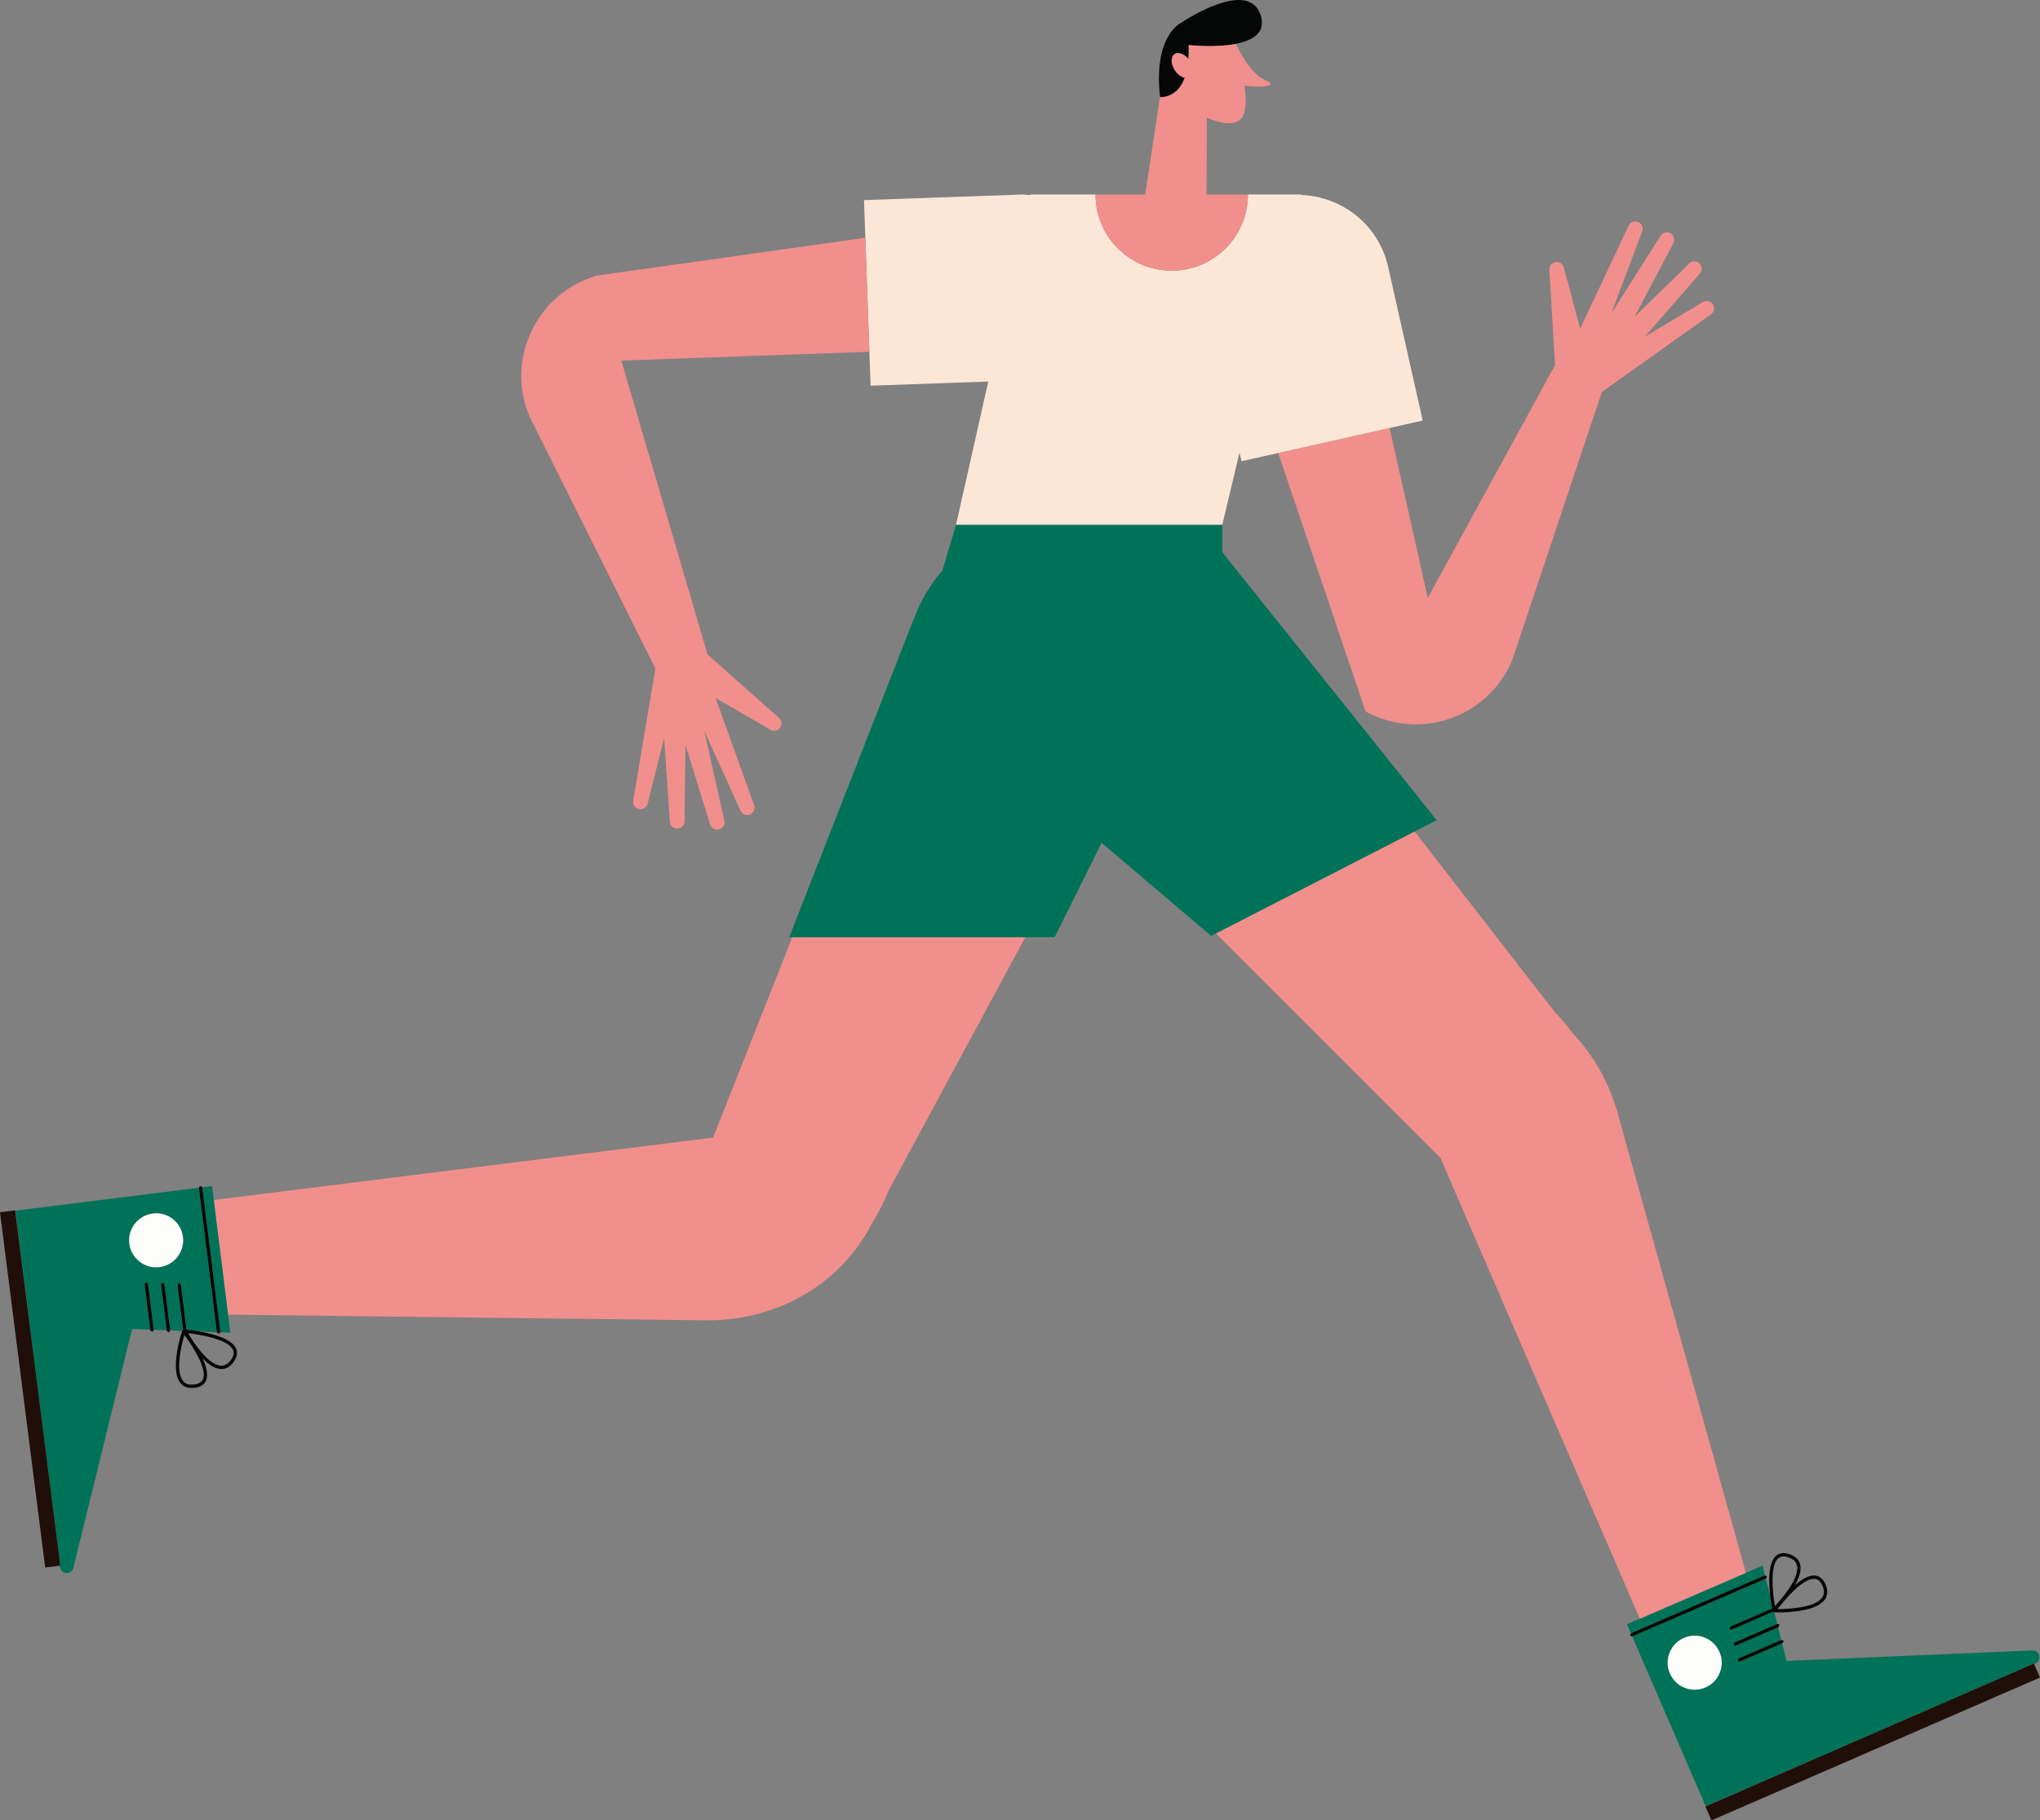 <svg id="_Слой_2" xmlns="http://www.w3.org/2000/svg" width="1080" height="964" viewBox="0 0 1080 964"><rect x="0" y="0" width="1080" height="964" fill="#808080" stroke="none"/><g id="Sports01_497952642"><g id="Sports01_497952642-2"><path d="M861.34 860.15 863.4 864.93 863.41 864.92 934.29 834.26 934.44 834.33 933.13 829.09 924.3 832.91 868.14 857.2 861.34 860.15z" fill="#007257"/><path d="M864.11 866.55l29.42 68 9.45 21.84 65.85-28.49 107.95-46.96.1.22.65-.28c3.66-1.58 2.4-7.05-1.58-6.88l-130.13 5.56-2.35-9.36-22.38 9.68-.35.07-.81-.53.46-1.16 22.64-9.8-1.69-6.73-22.42 9.7-.35.07-.81-.53.46-1.17 22.69-9.82-1.54-6.14-.61-.4-22.02 9.53-.35.07-.82-.53.46-1.16 22.09-9.56c-.21-1.09-.65-3.59-1.02-6.91l-2.25-8.94-70.74 30.61zm25.39 1.87c8.28-5.2 19.06-.93 21.54 8.53 1.54 5.89-1.02 12.36-6.18 15.59-8.28 5.2-19.06.93-21.54-8.53-1.54-5.89 1.02-12.36 6.18-15.59z" fill="#007257"/><path d="M904.86 892.55c5.16-3.23 7.72-9.7 6.18-15.59-2.48-9.46-13.26-13.73-21.54-8.53-5.16 3.23-7.72 9.7-6.18 15.59 2.48 9.46 13.26 13.73 21.54 8.53z" fill="#fdfdfc"/><path d="M863.41 864.92 863.4 864.93 862.94 866.09 863.76 866.62 864.11 866.55v0L934.85 835.94 934.98 835.88 935.45 834.73 934.44 834.33 934.29 834.26 863.41 864.92z" fill="#050606"/><path d="M916.02 861.36l-.46 1.16.82.53.35-.07 22.02-9.53.61.4h0c.15.0.86.03 1.96.03 5.44.0 20.5-.58 24.84-6.93 1.51-2.22 1.62-4.85.32-7.87-1.26-2.91-3.13-4.51-5.55-4.76-3.25-.31-7.09 2.03-10.66 5.12 2.09-3.71 3.5-7.57 2.8-10.74-.57-2.61-2.43-4.49-5.51-5.61-2.99-1.07-5.43-.81-7.27.79-4.23 3.67-3.98 13.83-3.18 21.01.37 3.33.81 5.83 1.02 6.91l-22.09 9.56zm44.72-25.28c1.77.18 3.11 1.39 4.11 3.71 1.06 2.45 1.01 4.46-.15 6.15-3.88 5.67-18.58 6.16-23.59 6.16 4.14-5.55 13.22-16.04 19.15-16.04l.48.02zm-19.3-10.87c.77-.67 1.69-1.01 2.79-1.01.81.0 1.72.18 2.72.55 2.51.91 3.94 2.32 4.38 4.32 1.47 6.71-8.23 17.76-11.67 21.41-1.24-7.01-2.71-21.39 1.77-25.28z" fill="#050606"/><path d="M918.21 869.81 917.75 870.97 918.56 871.51 918.91 871.44 941.33 861.74 941.65 861.6 942.11 860.43 940.95 859.97 940.89 859.99 918.21 869.81z" fill="#050606"/><path d="M920.39 878.27 919.93 879.42 920.74 879.96 921.09 879.89 943.46 870.21 943.83 870.05 944.29 868.88 943.13 868.43 943.03 868.47 920.39 878.27z" fill="#050606"/><path d="M968.83 927.91 902.86 956.6 906.07 964 1080 888.35 1076.88 881.17 1076.78 880.94 968.83 927.91z" fill="#200f09"/><g><path d="M722.86 376.59l.29-.06-.15.27c28.83 15.76 64.95 3.07 77.6-27.23l47.46-142 57.76-41.1c1.75-1.25 2.17-3.69.92-5.44-1.18-1.65-3.43-2.13-5.17-1.09l-30.7 18.3 29.1-33.38c1.41-1.62 1.24-4.08-.38-5.5-1.53-1.33-3.83-1.27-5.28.15l-28.88 28.16 20.51-38.94c1-1.9.27-4.26-1.64-5.27-1.79-.95-4.02-.35-5.11 1.36l-26.09 41.11 16.3-43.4c.75-2.01-.26-4.26-2.28-5.02-1.9-.71-4.03.15-4.89 1.98l-25.69 54.56-8.53-32c-.3-2.13-2.27-3.62-4.4-3.31-2.01.28-3.47 2.06-3.35 4.09l3 50.54-67.37 123.26-20.22-90.01-58.97 13.25 46.18 136.71z" fill="#f18f8d"/><path d="M762.59 613.19l77.7 179.64 27.85 64.37 56.16-24.3-67.97-243.71c-4.44-15.94-12.73-30.4-23.82-42.16-2.86-3.87-5.93-7.63-9.43-11.13l-74.19-95.6-105.18 54.01 118.88 118.88z" fill="#f18f8d"/><path d="M647.08 277.98l9.13-38.34 1.04 4.61 19.44-4.37 58.97-13.25 17.53-3.94-18.26-81.29c-5-22.28-24.44-37.41-46.23-38.18l.05-.22h-28.08c0 22.29-18.06 40.35-40.34 40.35s-40.35-18.06-40.35-40.35h-34.49l-.08.34c-1.59-.1-3.12-.37-4.74-.31l-83.26 2.95.71 19.91 2.14 60.4.64 17.96 62.31-2.21-17.09 75.93h140.97z" fill="#fce7d7"/><path d="M315.22 146.07v.11c-31.16 9.48-47.5 43.74-35.08 73.95l66.85 133.97-11.78 69.9c-.36 2.13 1.08 4.13 3.2 4.49 2 .33 3.93-.93 4.43-2.89l8.77-34.65 3.02 44.18c.15 2.15 2.01 3.77 4.15 3.63 2.03-.14 3.61-1.81 3.63-3.84l.51-40.35 13.04 42.04c.64 2.05 2.82 3.2 4.88 2.57 1.94-.6 3.09-2.59 2.65-4.57l-10.62-47.51 19.16 42.2c.89 1.95 3.2 2.83 5.16 1.93 1.85-.84 2.74-2.95 2.05-4.86l-20.41-56.75 28.66 16.6c1.72 1.29 4.16.95 5.46-.78 1.22-1.62.99-3.91-.53-5.26l-37.85-33.62-45.64-155.62 131.31-4.65-2.14-60.4-142.88 20.17z" fill="#f18f8d"/><path d="M373.74 699.17c30.41.36 59.89-12.7 78.56-36.7 3.84-4.94 7.21-10.26 10.05-15.86 3.05-4.96 5.75-10.22 7.93-15.84l72.55-134.48h-123.37l-41.96 106.11-194.74 24.35-69.6 8.71 7.59 60.72 253 3z" fill="#f18f8d"/><path d="M116.64 705.38 116.54 705.52 121.94 705.72 120.74 696.18 113.15 635.46 112.23 628.1 107.05 628.75H107.06L116.64 705.38z" fill="#007257"/><path d="M31.69 829.13l.09.72c.49 3.95 6.1 4.27 7.04.4l31.1-126.48 9.65.36-3.03-24.19.77-.99.99.77 3.06 24.48 6.95.26-3.03-24.24.77-.99.99.77 3.07 24.53 6.34.24.55-.47-2.98-23.81.77-.99.99.77 2.98 23.89c1.1.11 3.63.38 6.93.96l9.2.34-9.56-76.48h0s-51.15 6.39-51.15 6.39l-45.99 5.75 8.73 69.84 15.02 118.14-.24.03zm50.48-158.02c-6.08-.17-11.58-4.44-13.24-10.3-2.66-9.4 4.46-18.55 14.23-18.28 6.09.16 11.58 4.43 13.24 10.29 2.66 9.41-4.46 18.55-14.23 18.29z" fill="#007257"/><path d="M83.16 642.52c-9.77-.27-16.89 8.88-14.23 18.28 1.66 5.86 7.16 10.13 13.24 10.3 9.77.26 16.89-8.88 14.23-18.29-1.66-5.86-7.15-10.13-13.24-10.29z" fill="#fdfdfc"/><path d="M114.87 705.45 114.89 705.6 115.77 706.38 115.88 706.36 116.54 705.52 116.64 705.38 107.06 628.75H107.05L106.07 627.98 105.32 628.96 105.31 628.98 114.87 705.45z" fill="#050606"/><path d="M95.76 680.26l-.99-.77-.77.99 2.98 23.81-.55.47h0c-.28.84-6.74 20.52-.88 27.67 1.42 1.73 3.41 2.6 5.92 2.6l1.53-.1c3.15-.39 5.21-1.73 6.13-3.99 1.23-3.02.08-7.34-1.87-11.61 2.96 3.01 6.24 5.42 9.46 5.64l.5.02c2.46.0 4.62-1.26 6.43-3.74 1.87-2.57 2.3-4.99 1.28-7.2-2.33-5.09-12.15-7.69-19.27-8.94-3.3-.58-5.83-.86-6.93-.96l-2.98-23.89zm11.74 50.02c-.67 1.63-2.21 2.59-4.71 2.9-2.63.33-4.56-.28-5.87-1.87-4.36-5.3-.71-19.55.69-24.36 4.29 5.68 12.12 17.84 9.89 23.34zm15.84-15.49c.74 1.61.38 3.38-1.11 5.42-1.57 2.16-3.34 3.12-5.38 3-6.85-.46-14.74-12.88-17.28-17.2 7.07.77 21.3 3.38 23.77 8.78z" fill="#050606"/><path d="M87.02 679.99 86.04 679.22 85.27 680.21 88.3 704.45 88.35 704.79 89.22 705.57 89.33 705.56 90.1 704.57 90.09 704.52 87.02 679.99z" fill="#050606"/><path d="M78.3 679.72 77.31 678.95 76.54 679.94 79.57 704.12 79.62 704.52 80.5 705.3 80.61 705.29 81.37 704.3 81.36 704.19 78.3 679.72z" fill="#050606"/><path d="M31.69 829.13 31.93 829.1 16.91 710.96 8.01 640.94.0 641.97 23.92 830.11 31.69 829.13z" fill="#200f09"/><path d="M620.32 143.36c22.28.0 40.34-18.06 40.34-40.35h-21.89l.12-40.65c4.27 1.8 8.41 2.9 11.64 2.91 9.38.03 9.73-8.23 8.38-19.99 7.74 1.25 18.89.49 11.03-2.81-8.86-3.72-15.29-18.63-15.29-18.63l.02.24c-.12-.3-.24-.59-.36-.89-11.18 2.18-25.1.58-25.1.58.13 2.71.06 5.08-.09 7.29-2.31-2.63-5.37-3.78-7.32-2.45-2.19 1.51-2.06 5.48.27 8.86 1.42 2.06 3.31 3.31 5.07 3.74-4.17 11.09-13.01 10.14-13.02 10.14l-7.85 51.66h-26.3c0 22.29 18.06 40.35 40.35 40.35z" fill="#f18f8d"/><path d="M627.14 41.21c-1.77-.42-3.66-1.68-5.07-3.74-2.34-3.38-2.46-7.35-.27-8.86 1.94-1.33 5.01-.19 7.32 2.45.15-2.21.21-4.58.09-7.29.0.0 13.92 1.59 25.1-.58 8.86-1.73 16.01-5.82 13.15-14.98-6.48-20.72-42.89 4.32-42.89 4.32.0.0-14.01 7.18-10.43 38.83h0s8.85.95 13.02-10.14z" fill="#050606"/><path d="M558.36 496.28l24.84-49.97 57.99 49.29 2.52-1.29 105.18-54.01 11.68-6-113.48-141.86v-14.45H506.11l-7.17 24.08c-3.48 4.02-6.57 8.36-9.23 13l-.21.26-.17.37c-2.02 3.58-3.73 7.35-5.2 11.24l-.46 1-65.83 168.36h140.5z" fill="#007257"/></g></g></g></svg>
